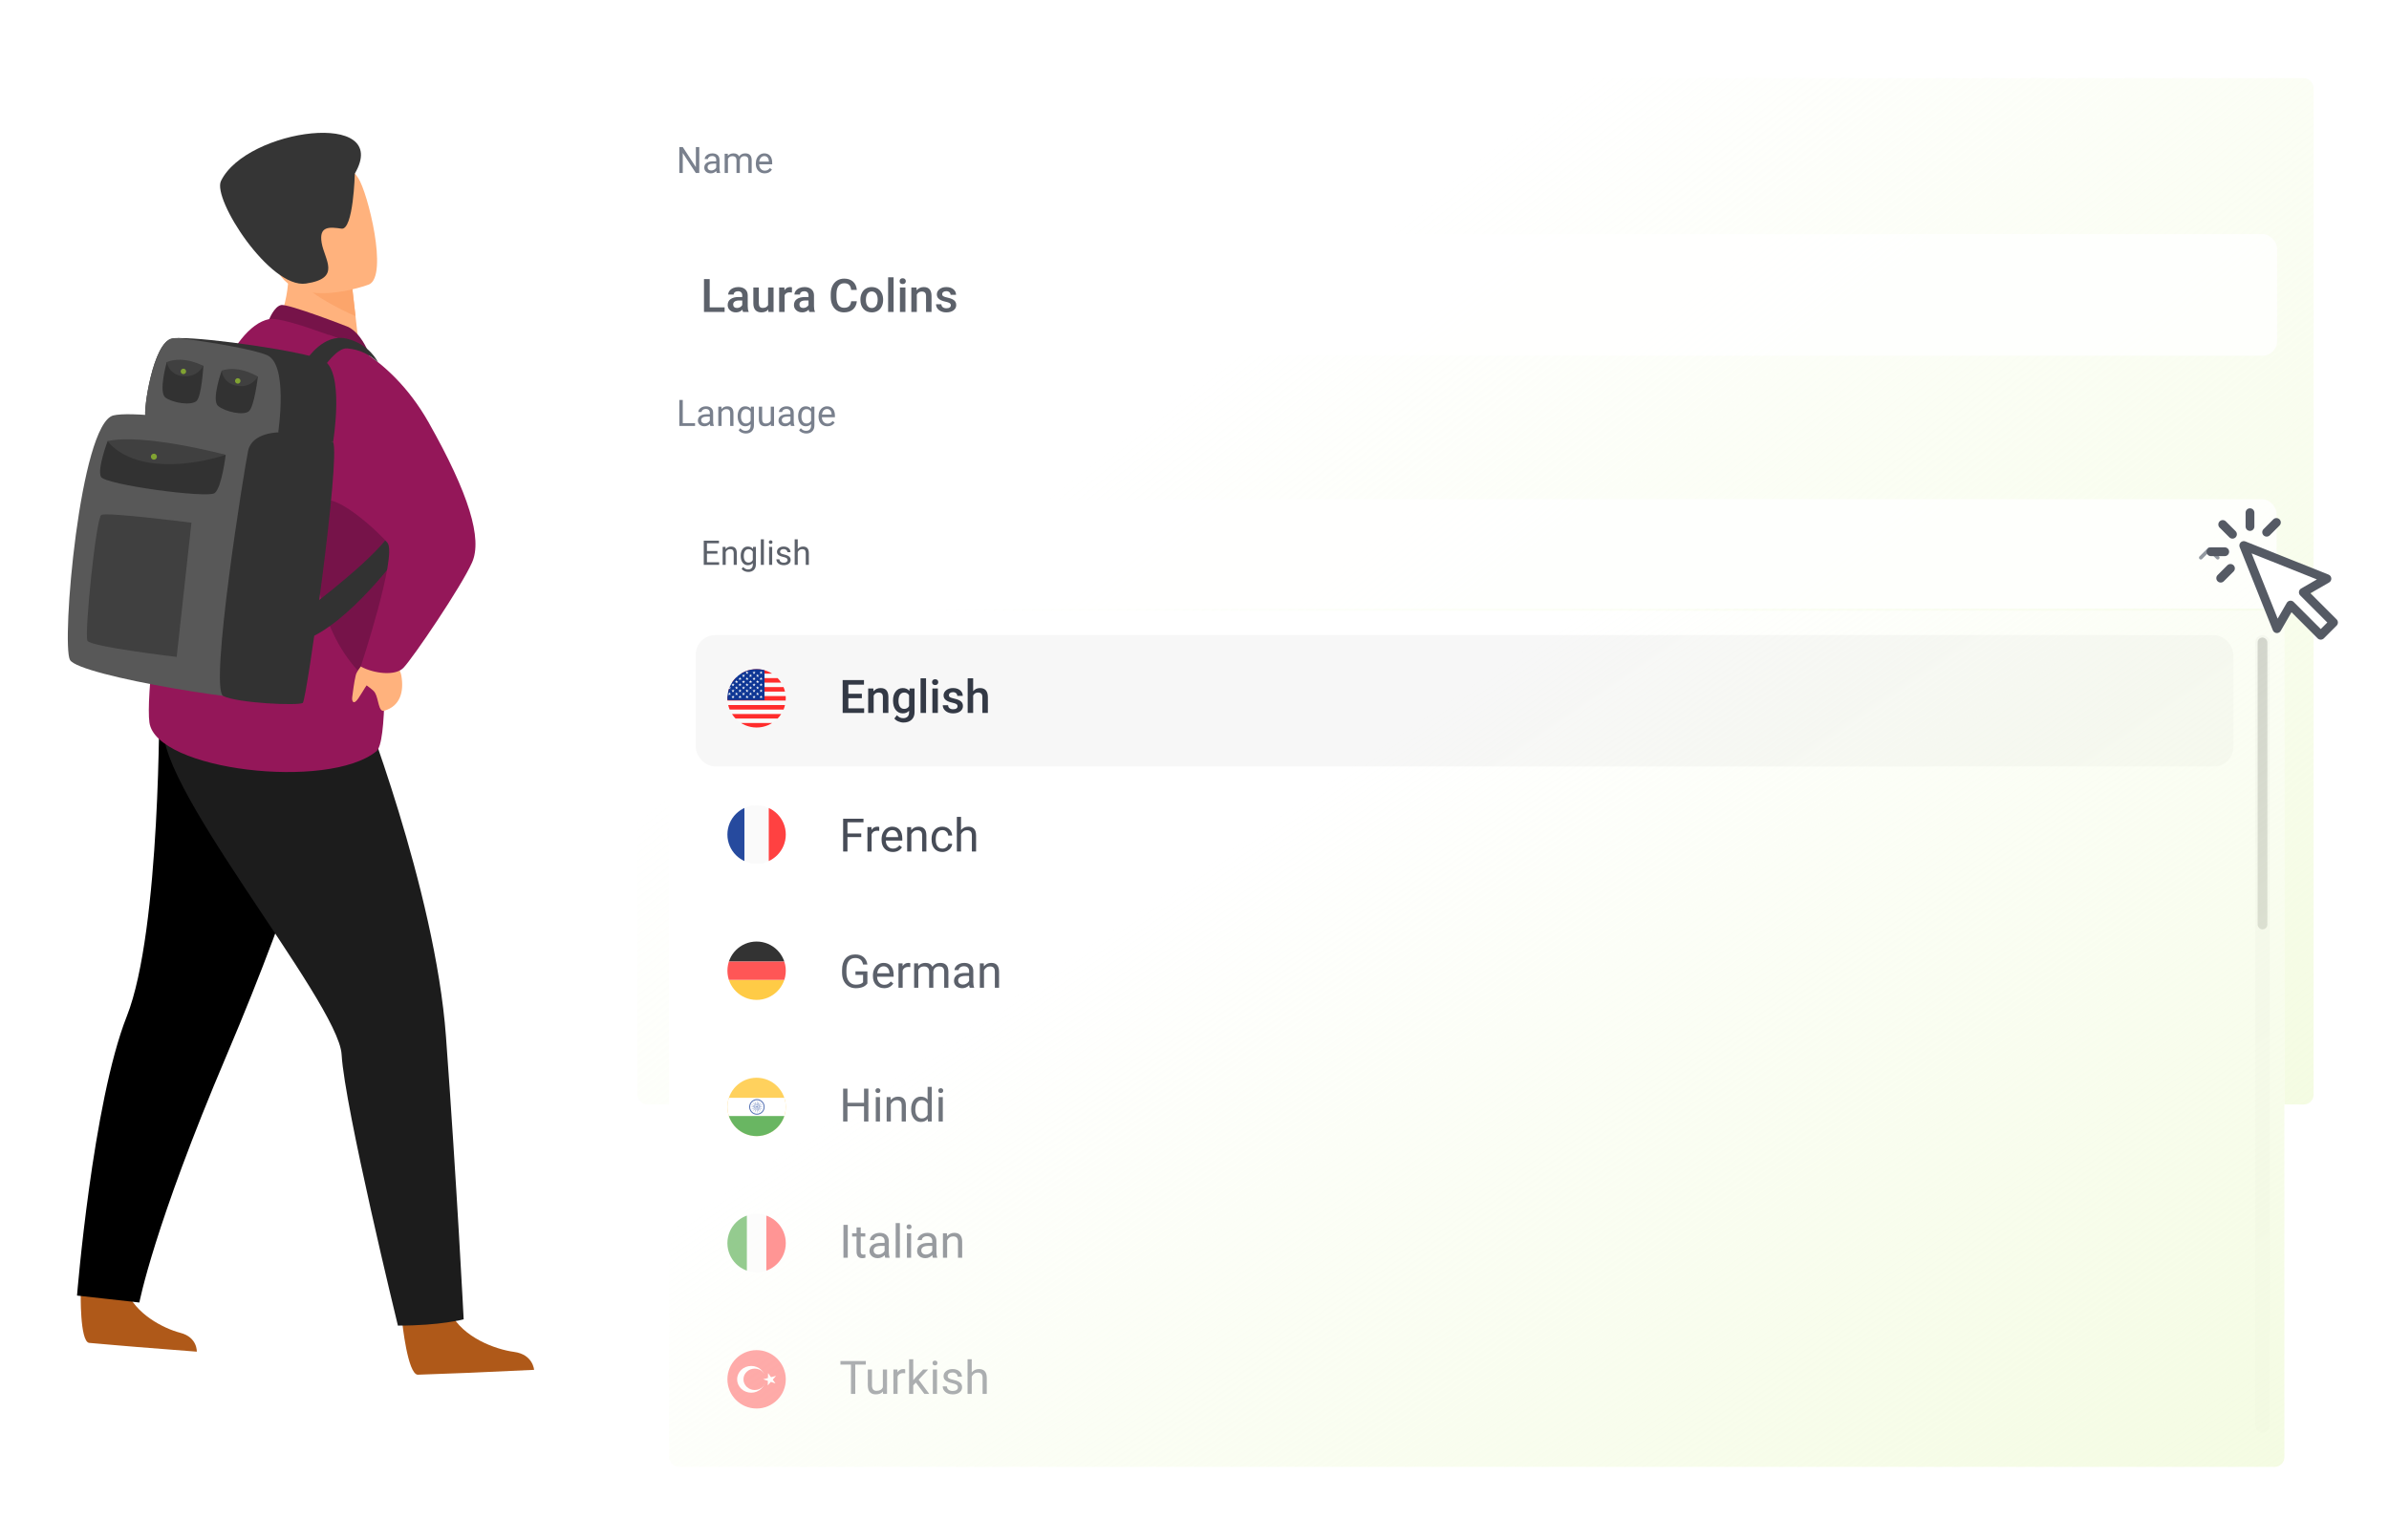 <svg width="982" height="633" viewBox="0 0 982 633" fill="none" xmlns="http://www.w3.org/2000/svg">
<g filter="url(#filter0_dd_5546_42508)">
<g clip-path="url(#clip0_5546_42508)">
<rect x="262" y="22" width="689" height="422" rx="4" fill="white"/>
<rect x="262" y="22" width="689" height="422" fill="url(#paint0_linear_5546_42508)"/>
<path d="M287.434 61H286.02L280.651 52.782V61H279.238V50.336H280.651L286.035 58.59V50.336H287.434V61ZM294.611 61C294.533 60.844 294.47 60.565 294.421 60.165C293.791 60.819 293.039 61.147 292.165 61.147C291.384 61.147 290.742 60.927 290.239 60.487C289.741 60.043 289.492 59.481 289.492 58.803C289.492 57.977 289.804 57.338 290.429 56.884C291.059 56.425 291.943 56.195 293.081 56.195H294.399V55.573C294.399 55.099 294.257 54.723 293.974 54.445C293.691 54.162 293.273 54.02 292.722 54.02C292.238 54.02 291.833 54.142 291.506 54.386C291.179 54.63 291.015 54.926 291.015 55.273H289.653C289.653 54.877 289.792 54.496 290.07 54.13C290.354 53.759 290.734 53.466 291.213 53.251C291.696 53.036 292.226 52.929 292.802 52.929C293.715 52.929 294.431 53.158 294.948 53.617C295.466 54.071 295.734 54.699 295.754 55.499V59.147C295.754 59.874 295.847 60.453 296.032 60.883V61H294.611ZM292.363 59.967C292.788 59.967 293.19 59.857 293.571 59.638C293.952 59.418 294.228 59.132 294.399 58.781V57.155H293.337C291.677 57.155 290.847 57.641 290.847 58.612C290.847 59.037 290.988 59.369 291.271 59.608C291.555 59.848 291.918 59.967 292.363 59.967ZM299.152 53.075L299.189 53.954C299.77 53.27 300.554 52.929 301.54 52.929C302.648 52.929 303.403 53.353 303.803 54.203C304.067 53.822 304.409 53.515 304.829 53.28C305.253 53.046 305.754 52.929 306.33 52.929C308.068 52.929 308.952 53.849 308.981 55.69V61H307.626V55.77C307.626 55.204 307.497 54.782 307.238 54.503C306.979 54.22 306.545 54.079 305.935 54.079C305.432 54.079 305.014 54.23 304.682 54.533C304.35 54.831 304.157 55.233 304.104 55.741V61H302.741V55.807C302.741 54.655 302.177 54.079 301.049 54.079C300.161 54.079 299.553 54.457 299.226 55.214V61H297.871V53.075H299.152ZM314.321 61.147C313.247 61.147 312.373 60.795 311.699 60.092C311.025 59.384 310.688 58.439 310.688 57.257V57.008C310.688 56.222 310.837 55.522 311.135 54.906C311.438 54.286 311.857 53.803 312.395 53.456C312.937 53.105 313.522 52.929 314.152 52.929C315.183 52.929 315.983 53.268 316.555 53.947C317.126 54.626 317.412 55.597 317.412 56.862V57.426H312.043C312.062 58.207 312.29 58.839 312.724 59.323C313.164 59.801 313.72 60.041 314.394 60.041C314.873 60.041 315.278 59.943 315.61 59.748C315.942 59.552 316.232 59.294 316.481 58.971L317.309 59.616C316.645 60.636 315.649 61.147 314.321 61.147ZM314.152 54.042C313.605 54.042 313.146 54.242 312.775 54.643C312.404 55.038 312.175 55.595 312.087 56.312H316.057V56.21C316.018 55.522 315.832 54.989 315.5 54.613C315.168 54.232 314.719 54.042 314.152 54.042Z" fill="#79808D"/>
<path d="M280.651 163.85H285.705V165H279.238V154.336H280.651V163.85ZM291.989 165C291.911 164.844 291.848 164.565 291.799 164.165C291.169 164.819 290.417 165.146 289.543 165.146C288.762 165.146 288.12 164.927 287.617 164.487C287.119 164.043 286.87 163.481 286.87 162.803C286.87 161.978 287.182 161.338 287.807 160.884C288.437 160.425 289.321 160.195 290.458 160.195H291.777V159.573C291.777 159.099 291.635 158.723 291.352 158.445C291.069 158.162 290.651 158.02 290.1 158.02C289.616 158.02 289.211 158.142 288.884 158.386C288.557 158.63 288.393 158.926 288.393 159.272H287.031C287.031 158.877 287.17 158.496 287.448 158.13C287.731 157.759 288.112 157.466 288.591 157.251C289.074 157.036 289.604 156.929 290.18 156.929C291.093 156.929 291.809 157.158 292.326 157.617C292.844 158.071 293.112 158.699 293.132 159.5V163.147C293.132 163.875 293.225 164.453 293.41 164.883V165H291.989ZM289.741 163.967C290.166 163.967 290.568 163.857 290.949 163.638C291.33 163.418 291.606 163.132 291.777 162.781V161.155H290.715C289.055 161.155 288.225 161.641 288.225 162.612C288.225 163.037 288.366 163.369 288.649 163.608C288.933 163.848 289.296 163.967 289.741 163.967ZM296.538 157.075L296.582 158.071C297.187 157.31 297.978 156.929 298.955 156.929C300.629 156.929 301.474 157.874 301.489 159.763V165H300.134V159.756C300.129 159.185 299.997 158.762 299.738 158.489C299.484 158.215 299.086 158.079 298.544 158.079C298.105 158.079 297.719 158.196 297.387 158.43C297.055 158.665 296.796 158.972 296.611 159.353V165H295.256V157.075H296.538ZM303.21 160.972C303.21 159.736 303.496 158.755 304.067 158.027C304.638 157.295 305.395 156.929 306.337 156.929C307.304 156.929 308.059 157.271 308.601 157.954L308.667 157.075H309.904V164.81C309.904 165.835 309.599 166.643 308.989 167.234C308.383 167.825 307.568 168.12 306.542 168.12C305.971 168.12 305.412 167.998 304.865 167.754C304.318 167.51 303.901 167.175 303.613 166.75L304.316 165.938C304.897 166.655 305.607 167.014 306.447 167.014C307.106 167.014 307.619 166.829 307.985 166.458C308.356 166.086 308.542 165.564 308.542 164.89V164.209C308 164.834 307.26 165.146 306.323 165.146C305.395 165.146 304.643 164.773 304.067 164.026C303.496 163.279 303.21 162.261 303.21 160.972ZM304.572 161.125C304.572 162.019 304.755 162.722 305.122 163.235C305.488 163.743 306 163.997 306.66 163.997C307.514 163.997 308.142 163.608 308.542 162.832V159.214C308.127 158.457 307.504 158.079 306.674 158.079C306.015 158.079 305.5 158.335 305.129 158.848C304.758 159.36 304.572 160.12 304.572 161.125ZM316.848 164.216C316.32 164.836 315.546 165.146 314.526 165.146C313.681 165.146 313.037 164.902 312.592 164.414C312.153 163.921 311.931 163.193 311.926 162.231V157.075H313.281V162.195C313.281 163.396 313.769 163.997 314.746 163.997C315.781 163.997 316.469 163.611 316.811 162.839V157.075H318.166V165H316.877L316.848 164.216ZM325.124 165C325.046 164.844 324.982 164.565 324.934 164.165C324.304 164.819 323.552 165.146 322.678 165.146C321.896 165.146 321.254 164.927 320.751 164.487C320.253 164.043 320.004 163.481 320.004 162.803C320.004 161.978 320.317 161.338 320.942 160.884C321.572 160.425 322.456 160.195 323.593 160.195H324.912V159.573C324.912 159.099 324.77 158.723 324.487 158.445C324.204 158.162 323.786 158.02 323.234 158.02C322.751 158.02 322.346 158.142 322.019 158.386C321.691 158.63 321.528 158.926 321.528 159.272H320.166C320.166 158.877 320.305 158.496 320.583 158.13C320.866 157.759 321.247 157.466 321.726 157.251C322.209 157.036 322.739 156.929 323.315 156.929C324.228 156.929 324.943 157.158 325.461 157.617C325.979 158.071 326.247 158.699 326.267 159.5V163.147C326.267 163.875 326.359 164.453 326.545 164.883V165H325.124ZM322.875 163.967C323.3 163.967 323.703 163.857 324.084 163.638C324.465 163.418 324.741 163.132 324.912 162.781V161.155H323.85C322.189 161.155 321.359 161.641 321.359 162.612C321.359 163.037 321.501 163.369 321.784 163.608C322.067 163.848 322.431 163.967 322.875 163.967ZM328.068 160.972C328.068 159.736 328.354 158.755 328.925 158.027C329.497 157.295 330.253 156.929 331.196 156.929C332.163 156.929 332.917 157.271 333.459 157.954L333.525 157.075H334.763V164.81C334.763 165.835 334.458 166.643 333.847 167.234C333.242 167.825 332.426 168.12 331.401 168.12C330.83 168.12 330.271 167.998 329.724 167.754C329.177 167.51 328.759 167.175 328.471 166.75L329.174 165.938C329.755 166.655 330.466 167.014 331.306 167.014C331.965 167.014 332.478 166.829 332.844 166.458C333.215 166.086 333.4 165.564 333.4 164.89V164.209C332.858 164.834 332.119 165.146 331.181 165.146C330.253 165.146 329.501 164.773 328.925 164.026C328.354 163.279 328.068 162.261 328.068 160.972ZM329.431 161.125C329.431 162.019 329.614 162.722 329.98 163.235C330.346 163.743 330.859 163.997 331.518 163.997C332.373 163.997 333 163.608 333.4 162.832V159.214C332.985 158.457 332.363 158.079 331.533 158.079C330.874 158.079 330.358 158.335 329.987 158.848C329.616 159.36 329.431 160.12 329.431 161.125ZM340.102 165.146C339.028 165.146 338.154 164.795 337.48 164.092C336.806 163.384 336.469 162.439 336.469 161.257V161.008C336.469 160.222 336.618 159.521 336.916 158.906C337.219 158.286 337.639 157.803 338.176 157.456C338.718 157.104 339.304 156.929 339.934 156.929C340.964 156.929 341.765 157.268 342.336 157.947C342.907 158.625 343.193 159.597 343.193 160.862V161.426H337.824C337.844 162.207 338.071 162.839 338.505 163.323C338.945 163.801 339.501 164.041 340.175 164.041C340.654 164.041 341.059 163.943 341.391 163.748C341.723 163.552 342.014 163.293 342.263 162.971L343.09 163.616C342.426 164.636 341.43 165.146 340.102 165.146ZM339.934 158.042C339.387 158.042 338.928 158.242 338.557 158.643C338.186 159.038 337.956 159.595 337.868 160.312H341.838V160.21C341.799 159.521 341.613 158.989 341.281 158.613C340.949 158.232 340.5 158.042 339.934 158.042Z" fill="#79808D"/>
<g opacity="0.8" filter="url(#filter1_dd_5546_42508)">
<rect x="272" y="76" width="664" height="50" rx="6" fill="white"/>
<path d="M291.72 106.126H297.853V108H289.373V94.492H291.72V106.126ZM305.432 108C305.333 107.808 305.247 107.496 305.172 107.063C304.455 107.811 303.577 108.186 302.538 108.186C301.529 108.186 300.707 107.898 300.07 107.323C299.433 106.748 299.114 106.036 299.114 105.189C299.114 104.119 299.51 103.299 300.302 102.73C301.1 102.155 302.238 101.868 303.716 101.868H305.098V101.209C305.098 100.689 304.953 100.275 304.662 99.966C304.371 99.65 303.929 99.493 303.335 99.493C302.822 99.493 302.402 99.623 302.074 99.882C301.746 100.136 301.582 100.461 301.582 100.856H299.328C299.328 100.306 299.51 99.793 299.875 99.316C300.24 98.834 300.735 98.457 301.359 98.185C301.99 97.912 302.692 97.776 303.465 97.776C304.64 97.776 305.577 98.073 306.276 98.667C306.975 99.255 307.334 100.083 307.353 101.153V105.681C307.353 106.584 307.479 107.304 307.733 107.842V108H305.432ZM302.955 106.376C303.4 106.376 303.818 106.268 304.208 106.052C304.603 105.835 304.9 105.545 305.098 105.18V103.287H303.883C303.048 103.287 302.42 103.432 302 103.723C301.579 104.014 301.369 104.425 301.369 104.957C301.369 105.39 301.511 105.736 301.795 105.996C302.086 106.25 302.473 106.376 302.955 106.376ZM315.795 107.017C315.133 107.796 314.193 108.186 312.975 108.186C311.886 108.186 311.06 107.867 310.498 107.23C309.941 106.593 309.663 105.671 309.663 104.465V97.962H311.917V104.438C311.917 105.712 312.446 106.349 313.503 106.349C314.598 106.349 315.337 105.956 315.721 105.17V97.962H317.975V108H315.851L315.795 107.017ZM325.527 100.021C325.23 99.972 324.924 99.947 324.608 99.947C323.576 99.947 322.88 100.343 322.521 101.135V108H320.267V97.962H322.419L322.475 99.085C323.019 98.212 323.773 97.776 324.738 97.776C325.06 97.776 325.326 97.82 325.536 97.906L325.527 100.021ZM332.67 108C332.571 107.808 332.485 107.496 332.411 107.063C331.693 107.811 330.815 108.186 329.776 108.186C328.768 108.186 327.945 107.898 327.308 107.323C326.671 106.748 326.353 106.036 326.353 105.189C326.353 104.119 326.748 103.299 327.54 102.73C328.338 102.155 329.476 101.868 330.954 101.868H332.336V101.209C332.336 100.689 332.191 100.275 331.9 99.966C331.61 99.65 331.167 99.493 330.574 99.493C330.06 99.493 329.64 99.623 329.312 99.882C328.984 100.136 328.82 100.461 328.82 100.856H326.566C326.566 100.306 326.748 99.793 327.113 99.316C327.478 98.834 327.973 98.457 328.598 98.185C329.229 97.912 329.931 97.776 330.704 97.776C331.879 97.776 332.816 98.073 333.515 98.667C334.214 99.255 334.572 100.083 334.591 101.153V105.681C334.591 106.584 334.718 107.304 334.971 107.842V108H332.67ZM330.193 106.376C330.639 106.376 331.056 106.268 331.446 106.052C331.842 105.835 332.139 105.545 332.336 105.18V103.287H331.121C330.286 103.287 329.658 103.432 329.238 103.723C328.817 104.014 328.607 104.425 328.607 104.957C328.607 105.39 328.749 105.736 329.034 105.996C329.324 106.25 329.711 106.376 330.193 106.376ZM352.208 103.603C352.072 105.044 351.541 106.169 350.613 106.979C349.685 107.784 348.451 108.186 346.911 108.186C345.835 108.186 344.886 107.932 344.063 107.425C343.247 106.911 342.616 106.185 342.17 105.245C341.725 104.305 341.493 103.213 341.475 101.97V100.708C341.475 99.434 341.7 98.311 342.152 97.34C342.603 96.369 343.25 95.621 344.091 95.095C344.938 94.57 345.915 94.307 347.022 94.307C348.513 94.307 349.713 94.712 350.622 95.522C351.531 96.332 352.06 97.476 352.208 98.955H349.871C349.759 97.984 349.475 97.285 349.017 96.858C348.566 96.425 347.901 96.209 347.022 96.209C346.002 96.209 345.216 96.583 344.666 97.331C344.122 98.073 343.843 99.165 343.831 100.606V101.803C343.831 103.262 344.091 104.376 344.61 105.143C345.136 105.91 345.903 106.293 346.911 106.293C347.833 106.293 348.525 106.086 348.989 105.671C349.453 105.257 349.747 104.567 349.871 103.603H352.208ZM353.674 102.888C353.674 101.905 353.869 101.02 354.259 100.235C354.648 99.443 355.196 98.837 355.901 98.416C356.606 97.99 357.416 97.776 358.332 97.776C359.686 97.776 360.784 98.212 361.625 99.085C362.472 99.957 362.93 101.113 362.998 102.554L363.007 103.083C363.007 104.073 362.816 104.957 362.432 105.736C362.055 106.516 361.511 107.119 360.799 107.545C360.094 107.972 359.278 108.186 358.35 108.186C356.934 108.186 355.799 107.715 354.945 106.775C354.098 105.829 353.674 104.57 353.674 103V102.888ZM355.929 103.083C355.929 104.116 356.142 104.926 356.569 105.514C356.996 106.095 357.589 106.386 358.35 106.386C359.111 106.386 359.701 106.089 360.122 105.495C360.549 104.901 360.762 104.032 360.762 102.888C360.762 101.874 360.543 101.07 360.104 100.476C359.671 99.882 359.08 99.585 358.332 99.585C357.596 99.585 357.011 99.879 356.578 100.467C356.145 101.048 355.929 101.92 355.929 103.083ZM367.312 108H365.058V93.75H367.312V108ZM372.173 108H369.919V97.962H372.173V108ZM369.78 95.355C369.78 95.009 369.888 94.721 370.104 94.492C370.327 94.263 370.643 94.149 371.051 94.149C371.459 94.149 371.774 94.263 371.997 94.492C372.22 94.721 372.331 95.009 372.331 95.355C372.331 95.695 372.22 95.98 371.997 96.209C371.774 96.431 371.459 96.543 371.051 96.543C370.643 96.543 370.327 96.431 370.104 96.209C369.888 95.98 369.78 95.695 369.78 95.355ZM376.729 97.962L376.793 99.122C377.536 98.225 378.51 97.776 379.716 97.776C381.806 97.776 382.87 98.973 382.907 101.367V108H380.653V101.497C380.653 100.86 380.514 100.389 380.235 100.086C379.963 99.777 379.515 99.623 378.89 99.623C377.981 99.623 377.304 100.034 376.858 100.856V108H374.604V97.962H376.729ZM390.839 105.272C390.839 104.87 390.672 104.564 390.338 104.354C390.011 104.144 389.463 103.958 388.696 103.797C387.929 103.637 387.289 103.432 386.776 103.185C385.65 102.641 385.087 101.852 385.087 100.819C385.087 99.954 385.452 99.23 386.182 98.648C386.912 98.067 387.84 97.776 388.965 97.776C390.165 97.776 391.133 98.073 391.869 98.667C392.611 99.261 392.982 100.031 392.982 100.977H390.728C390.728 100.544 390.567 100.185 390.246 99.901C389.924 99.61 389.497 99.465 388.965 99.465C388.471 99.465 388.065 99.579 387.75 99.808C387.441 100.037 387.286 100.343 387.286 100.727C387.286 101.073 387.431 101.342 387.722 101.534C388.013 101.725 388.6 101.92 389.485 102.118C390.369 102.31 391.062 102.542 391.563 102.814C392.07 103.08 392.444 103.402 392.686 103.779C392.933 104.156 393.057 104.614 393.057 105.152C393.057 106.055 392.682 106.788 391.934 107.351C391.186 107.907 390.205 108.186 388.993 108.186C388.171 108.186 387.438 108.037 386.794 107.74C386.151 107.443 385.65 107.035 385.292 106.516C384.933 105.996 384.753 105.436 384.753 104.836H386.943C386.974 105.368 387.175 105.78 387.546 106.07C387.917 106.355 388.409 106.497 389.021 106.497C389.615 106.497 390.066 106.386 390.375 106.163C390.685 105.934 390.839 105.637 390.839 105.272Z" fill="#333945"/>
</g>
<g opacity="0.8" filter="url(#filter2_dd_5546_42508)">
<rect x="272.123" y="185" width="663.692" height="45" rx="6" fill="white"/>
<path d="M294.904 207.399H290.591V210.927H295.602V212H289.278V202.047H295.533V203.127H290.591V206.326H294.904V207.399ZM298.233 204.604L298.274 205.533C298.84 204.822 299.578 204.467 300.489 204.467C302.052 204.467 302.841 205.349 302.854 207.112V212H301.59V207.105C301.585 206.572 301.462 206.178 301.221 205.923C300.984 205.668 300.612 205.54 300.106 205.54C299.696 205.54 299.336 205.649 299.026 205.868C298.716 206.087 298.475 206.374 298.302 206.729V212H297.037V204.604H298.233ZM304.461 208.24C304.461 207.087 304.728 206.171 305.261 205.492C305.794 204.809 306.5 204.467 307.38 204.467C308.282 204.467 308.986 204.786 309.492 205.424L309.554 204.604H310.709V211.822C310.709 212.779 310.424 213.534 309.854 214.085C309.289 214.636 308.528 214.912 307.571 214.912C307.038 214.912 306.516 214.798 306.006 214.57C305.495 214.342 305.106 214.03 304.837 213.634L305.493 212.875C306.035 213.545 306.699 213.88 307.482 213.88C308.098 213.88 308.576 213.707 308.918 213.36C309.264 213.014 309.438 212.526 309.438 211.897V211.262C308.932 211.845 308.241 212.137 307.366 212.137C306.5 212.137 305.799 211.788 305.261 211.091C304.728 210.394 304.461 209.443 304.461 208.24ZM305.732 208.384C305.732 209.218 305.903 209.874 306.245 210.353C306.587 210.826 307.065 211.063 307.681 211.063C308.478 211.063 309.064 210.701 309.438 209.977V206.6C309.05 205.893 308.469 205.54 307.694 205.54C307.079 205.54 306.598 205.779 306.252 206.258C305.906 206.736 305.732 207.445 305.732 208.384ZM313.997 212H312.732V201.5H313.997V212ZM317.401 212H316.137V204.604H317.401V212ZM316.034 202.642C316.034 202.437 316.096 202.263 316.219 202.122C316.346 201.981 316.533 201.91 316.779 201.91C317.025 201.91 317.212 201.981 317.34 202.122C317.467 202.263 317.531 202.437 317.531 202.642C317.531 202.847 317.467 203.018 317.34 203.154C317.212 203.291 317.025 203.359 316.779 203.359C316.533 203.359 316.346 203.291 316.219 203.154C316.096 203.018 316.034 202.847 316.034 202.642ZM323.738 210.038C323.738 209.696 323.608 209.432 323.349 209.245C323.093 209.054 322.645 208.89 322.002 208.753C321.364 208.616 320.856 208.452 320.478 208.261C320.104 208.069 319.826 207.841 319.644 207.577C319.466 207.313 319.377 206.998 319.377 206.634C319.377 206.028 319.632 205.515 320.143 205.096C320.658 204.676 321.314 204.467 322.111 204.467C322.95 204.467 323.629 204.683 324.148 205.116C324.673 205.549 324.935 206.103 324.935 206.777H323.663C323.663 206.431 323.515 206.132 323.219 205.882C322.927 205.631 322.558 205.506 322.111 205.506C321.651 205.506 321.291 205.606 321.031 205.807C320.771 206.007 320.642 206.269 320.642 206.593C320.642 206.898 320.762 207.128 321.004 207.283C321.245 207.438 321.681 207.586 322.31 207.728C322.943 207.869 323.456 208.037 323.848 208.233C324.24 208.429 324.529 208.666 324.716 208.944C324.907 209.218 325.003 209.553 325.003 209.949C325.003 210.61 324.739 211.141 324.21 211.542C323.681 211.938 322.995 212.137 322.152 212.137C321.56 212.137 321.036 212.032 320.58 211.822C320.124 211.613 319.767 211.321 319.507 210.947C319.252 210.569 319.124 210.161 319.124 209.724H320.389C320.411 210.147 320.58 210.485 320.895 210.735C321.214 210.981 321.633 211.104 322.152 211.104C322.631 211.104 323.014 211.009 323.301 210.817C323.592 210.621 323.738 210.362 323.738 210.038ZM327.915 205.499C328.476 204.811 329.205 204.467 330.103 204.467C331.666 204.467 332.454 205.349 332.468 207.112V212H331.203V207.105C331.199 206.572 331.076 206.178 330.834 205.923C330.597 205.668 330.226 205.54 329.72 205.54C329.31 205.54 328.95 205.649 328.64 205.868C328.33 206.087 328.088 206.374 327.915 206.729V212H326.65V201.5H327.915V205.499Z" fill="#333945"/>
<path d="M911.594 209.044L908.123 205.558L904.652 209.044" stroke="#79808D" stroke-width="1.5" stroke-linecap="round" stroke-linejoin="round"/>
</g>
</g>
</g>
<g filter="url(#filter3_dd_5546_42508)">
<g clip-path="url(#clip1_5546_42508)">
<rect x="275" y="241" width="664" height="352" rx="4" fill="white"/>
<rect x="927" y="251" width="6" height="328" rx="3" fill="#F7F7F7"/>
<rect x="928" y="252" width="4" height="120" rx="2" fill="#C4C4C4"/>
<rect x="286" y="251" width="632" height="54" rx="8" fill="#F7F7F7"/>
<rect x="275" y="241" width="665" height="352" fill="url(#paint1_linear_5546_42508)"/>
<g clip-path="url(#clip2_5546_42508)">
<g clip-path="url(#clip3_5546_42508)">
<rect width="41.25" height="24" transform="translate(297 265)" fill="#FAFAFA"/>
<path fill-rule="evenodd" clip-rule="evenodd" d="M292.5 265H338.25V266.847H292.5V265ZM292.5 268.694H338.25V270.541H292.5V268.694ZM292.5 272.383H338.25V274.234H292.5V272.383ZM292.5 276.077H338.25V277.923H292.5V276.077ZM292.5 279.77H338.25V281.617H292.5V279.77ZM292.5 283.459H338.25V285.306H292.5V283.459ZM292.5 287.153H338.25V289H292.5V287.153Z" fill="#FF2C2C"/>
<path fill-rule="evenodd" clip-rule="evenodd" d="M297 265H314.25V277.75H297V265Z" fill="#0E3694"/>
<path fill-rule="evenodd" clip-rule="evenodd" d="M298.417 265.75L298.577 266.242H299.084L298.675 266.545L298.83 267.042L298.417 266.735L298.008 267.037L298.163 266.545L297.75 266.242H298.266L298.417 265.75ZM301.302 265.75L301.457 266.242H301.969L301.555 266.545L301.711 267.042L301.302 266.735L300.888 267.037L301.044 266.545L300.635 266.242H301.142L301.302 265.75ZM304.182 265.75L304.343 266.242H304.845L304.436 266.545L304.591 267.042L304.178 266.735L303.769 267.037L303.925 266.545L303.511 266.242H304.022L304.182 265.75ZM307.068 265.75L307.223 266.242H307.734L307.321 266.545L307.481 267.042L307.068 266.735L306.654 267.037L306.814 266.545L306.401 266.242H306.907L307.068 265.75ZM309.948 265.75L310.108 266.242H310.615L310.206 266.545L310.362 267.042L309.948 266.735L309.539 267.037L309.695 266.545L309.286 266.242H309.793L309.948 265.75ZM312.833 265.75L312.989 266.242H313.5L313.087 266.545L313.247 267.042L312.833 266.735L312.42 267.037L312.58 266.545L312.166 266.242H312.678L312.833 265.75ZM299.862 266.996L300.017 267.489H300.528L300.115 267.791L300.266 268.284L299.866 267.981L299.453 268.284L299.599 267.791L299.199 267.489H299.706L299.862 266.996ZM302.742 266.996L302.902 267.489H303.409L302.996 267.791L303.156 268.284L302.742 267.981L302.329 268.284L302.489 267.791L302.075 267.489H302.587L302.742 266.996ZM305.627 266.996L305.783 267.489H306.294L305.881 267.791L306.036 268.284L305.627 267.981L305.214 268.284L305.369 267.791L304.96 267.489H305.467L305.627 266.996ZM308.508 266.996L308.668 267.489H309.175L308.761 267.791L308.921 268.284L308.508 267.981L308.099 268.284L308.254 267.791L307.841 267.489H308.357L308.508 266.996ZM311.393 266.996L311.548 267.489H312.06L311.646 267.791L311.802 268.284L311.393 267.981L310.979 268.284L311.135 267.791L310.726 267.489H311.233L311.393 266.996ZM298.417 268.238L298.577 268.74H299.084L298.675 269.042L298.83 269.535L298.417 269.228L298.008 269.535L298.163 269.038L297.75 268.735H298.266L298.417 268.238ZM301.302 268.238L301.457 268.735H301.969L301.555 269.038L301.711 269.53L301.302 269.223L300.888 269.53L301.044 269.033L300.635 268.731H301.142L301.302 268.238ZM304.182 268.238L304.343 268.735H304.845L304.436 269.038L304.591 269.53L304.178 269.223L303.769 269.53L303.925 269.033L303.511 268.731H304.022L304.182 268.238ZM307.068 268.238L307.223 268.735H307.734L307.321 269.038L307.481 269.53L307.068 269.223L306.654 269.53L306.814 269.033L306.401 268.731H306.907L307.068 268.238ZM309.948 268.238L310.108 268.735H310.615L310.206 269.038L310.362 269.53L309.948 269.223L309.539 269.53L309.695 269.033L309.286 268.731H309.793L309.948 268.238ZM312.833 268.238L312.989 268.735H313.5L313.087 269.038L313.247 269.53L312.833 269.223L312.42 269.53L312.58 269.033L312.166 268.731H312.678L312.833 268.238ZM299.862 269.485L300.017 269.977H300.528L300.115 270.28L300.271 270.777L299.862 270.469L299.448 270.772L299.604 270.28L299.195 269.977H299.702L299.862 269.485ZM302.742 269.485L302.902 269.977H303.409L302.996 270.28L303.156 270.777L302.742 270.469L302.329 270.772L302.489 270.28L302.075 269.977H302.587L302.742 269.485ZM305.627 269.485L305.783 269.977H306.294L305.881 270.28L306.036 270.777L305.627 270.469L305.214 270.772L305.369 270.28L304.96 269.977H305.467L305.627 269.485ZM308.508 269.485L308.668 269.977H309.175L308.766 270.28L308.921 270.777L308.508 270.469L308.099 270.772L308.254 270.28L307.841 269.977H308.357L308.508 269.485ZM311.393 269.485L311.548 269.977H312.06L311.646 270.28L311.802 270.777L311.393 270.469L310.979 270.772L311.135 270.28L310.726 269.977H311.233L311.393 269.485ZM298.417 270.731L298.577 271.224H299.084L298.675 271.526L298.83 272.023L298.417 271.716L298.008 272.019L298.163 271.526L297.75 271.224H298.266L298.417 270.731ZM301.302 270.731L301.457 271.224H301.969L301.555 271.526L301.711 272.019L301.302 271.716L300.888 272.019L301.044 271.526L300.635 271.224H301.142L301.302 270.731ZM304.182 270.731L304.343 271.224H304.845L304.436 271.526L304.591 272.023L304.178 271.716L303.769 272.019L303.925 271.526L303.511 271.224H304.022L304.182 270.731ZM307.068 270.731L307.223 271.224H307.734L307.321 271.526L307.481 272.023L307.068 271.716L306.654 272.019L306.814 271.526L306.401 271.224H306.907L307.068 270.731ZM309.948 270.731L310.108 271.224H310.615L310.206 271.526L310.362 272.023L309.948 271.716L309.539 272.019L309.695 271.526L309.286 271.224H309.793L309.948 270.731ZM312.833 270.731L312.989 271.224H313.5L313.087 271.526L313.247 272.023L312.833 271.716L312.42 272.019L312.58 271.526L312.166 271.224H312.678L312.833 270.731ZM299.862 271.978L300.017 272.47H300.528L300.115 272.773L300.271 273.265L299.862 272.958L299.448 273.265L299.604 272.768L299.195 272.466H299.702L299.862 271.978ZM302.742 271.978L302.902 272.47H303.409L302.996 272.773L303.156 273.265L302.742 272.958L302.329 273.265L302.489 272.768L302.075 272.466H302.587L302.742 271.978ZM305.627 271.978L305.783 272.47H306.294L305.881 272.773L306.036 273.265L305.627 272.958L305.214 273.265L305.369 272.768L304.96 272.466H305.467L305.627 271.978ZM308.508 271.978L308.668 272.47H309.175L308.766 272.773L308.921 273.265L308.508 272.958L308.099 273.265L308.254 272.768L307.841 272.466H308.357L308.508 271.978ZM311.393 271.978L311.548 272.47H312.06L311.646 272.773L311.802 273.265L311.393 272.958L310.979 273.265L311.135 272.768L310.726 272.466H311.233L311.393 271.978ZM298.417 273.22L298.577 273.717H299.084L298.675 274.019L298.83 274.507L298.417 274.204L298.008 274.507L298.163 274.015L297.75 273.712H298.266L298.417 273.22ZM301.302 273.22L301.457 273.717H301.969L301.555 274.019L301.715 274.507L301.302 274.204L300.888 274.507L301.048 274.015L300.635 273.712H301.142L301.302 273.22ZM304.182 273.22L304.343 273.717H304.845L304.436 274.019L304.591 274.507L304.178 274.204L303.769 274.507L303.925 274.015L303.511 273.712H304.022L304.182 273.22ZM307.068 273.22L307.223 273.717H307.734L307.321 274.019L307.481 274.507L307.068 274.204L306.654 274.507L306.814 274.015L306.401 273.712H306.907L307.068 273.22ZM309.948 273.22L310.108 273.717H310.615L310.206 274.019L310.362 274.507L309.948 274.204L309.539 274.507L309.695 274.015L309.286 273.712H309.793L309.948 273.22ZM312.833 273.22L312.989 273.717H313.5L313.087 274.019L313.247 274.507L312.833 274.204L312.42 274.507L312.58 274.015L312.166 273.712H312.678L312.833 273.22ZM299.862 274.466L300.017 274.959H300.528L300.115 275.261L300.271 275.758L299.862 275.451L299.448 275.754L299.604 275.261L299.195 274.959H299.702L299.862 274.466ZM302.742 274.466L302.902 274.959H303.409L302.996 275.261L303.156 275.758L302.742 275.451L302.329 275.754L302.489 275.261L302.075 274.959H302.587L302.742 274.466ZM305.627 274.466L305.783 274.959H306.294L305.881 275.261L306.036 275.758L305.627 275.451L305.214 275.754L305.369 275.261L304.96 274.959H305.467L305.627 274.466ZM308.508 274.466L308.668 274.959H309.175L308.766 275.261L308.921 275.758L308.508 275.451L308.099 275.754L308.254 275.261L307.841 274.959H308.357L308.508 274.466ZM311.393 274.466L311.548 274.959H312.06L311.646 275.261L311.802 275.758L311.393 275.451L310.979 275.754L311.135 275.261L310.726 274.959H311.233L311.393 274.466ZM298.417 275.713L298.577 276.205H299.084L298.675 276.508L298.83 277L298.417 276.697L298.008 277L298.163 276.503L297.75 276.201H298.266L298.417 275.713ZM301.302 275.713L301.457 276.205H301.969L301.555 276.508L301.715 277L301.302 276.697L300.888 277L301.048 276.503L300.635 276.201H301.142L301.302 275.713ZM304.182 275.713L304.343 276.205H304.845L304.445 276.508L304.6 277L304.187 276.697L303.778 277L303.934 276.503L303.52 276.201H304.031L304.182 275.713ZM307.068 275.713L307.223 276.205H307.734L307.321 276.508L307.481 277L307.068 276.697L306.654 277L306.814 276.503L306.401 276.201H306.907L307.068 275.713ZM309.948 275.713L310.108 276.205H310.615L310.206 276.508L310.362 277L309.948 276.697L309.539 277L309.695 276.503L309.286 276.201H309.793L309.948 275.713ZM312.833 275.713L312.989 276.205H313.5L313.087 276.508L313.247 277L312.833 276.697L312.42 277L312.58 276.503L312.166 276.201H312.678L312.833 275.713Z" fill="#FAFAFA"/>
</g>
</g>
<g opacity="0.9">
<g clip-path="url(#clip4_5546_42508)">
<g clip-path="url(#clip5_5546_42508)">
<rect width="41.25" height="24" transform="translate(290 321)" fill="#FAFAFA"/>
<path fill-rule="evenodd" clip-rule="evenodd" d="M290 321H331.25V345H290V321Z" fill="#FAFAFA"/>
<path fill-rule="evenodd" clip-rule="evenodd" d="M292 321H306V345H292V321Z" fill="#0E3694"/>
<path fill-rule="evenodd" clip-rule="evenodd" d="M316 321H329.748V345H316V321Z" fill="#FF2C2C"/>
</g>
</g>
</g>
<g opacity="0.8">
<g clip-path="url(#clip6_5546_42508)">
<g clip-path="url(#clip7_5546_42508)">
<rect width="41.25" height="24" transform="translate(299 377)" fill="white"/>
<path d="M299 392.75H340.25V401H299V392.75Z" fill="#FFBE18"/>
<path d="M299 377H340.25V385.25H299V377Z" fill="black"/>
<path d="M299 385.25H340.25V392.75H299V385.25Z" fill="#FF2C2C"/>
</g>
</g>
</g>
<g opacity="0.7">
<g clip-path="url(#clip8_5546_42508)">
<path d="M299 445C299 438.373 304.373 433 311 433C317.627 433 323 438.373 323 445C323 451.627 317.627 457 311 457C304.373 457 299 451.627 299 445Z" fill="white"/>
<rect width="41" height="24" transform="translate(291 433)" fill="white"/>
<path d="M291 433H332V457H291V433Z" fill="#FFBE18"/>
<path d="M291 441.25H332V457H291V441.25Z" fill="white"/>
<path d="M291 448.75H332V457H291V448.75Z" fill="#29971F"/>
<path d="M311.128 448.2C312.884 448.2 314.308 446.767 314.308 445C314.308 443.232 312.884 441.8 311.128 441.8C309.371 441.8 307.947 443.232 307.947 445C307.947 446.767 309.371 448.2 311.128 448.2Z" fill="#0E3694"/>
<path d="M311.128 447.8C312.665 447.8 313.911 446.546 313.911 445C313.911 443.453 312.665 442.2 311.128 442.2C309.591 442.2 308.345 443.453 308.345 445C308.345 446.546 309.591 447.8 311.128 447.8Z" fill="white"/>
<path d="M311.128 445.32C311.303 445.32 311.446 445.176 311.446 445C311.446 444.823 311.303 444.68 311.128 444.68C310.952 444.68 310.81 444.823 310.81 445C310.81 445.176 310.952 445.32 311.128 445.32Z" fill="#0E3694"/>
<path d="M311.144 447.8L311.24 446.12L311.144 445.32L311.049 446.12L311.144 447.8Z" fill="#0E3694"/>
<path d="M310.106 447.601L310.809 446.074L311.013 445.295L310.631 446.003L310.106 447.601Z" fill="#0E3694"/>
<path d="M313.103 446.907L311.99 445.652L311.36 445.154L311.855 445.787L313.103 446.907Z" fill="#0E3694"/>
<path d="M312.253 447.496L311.678 445.917L311.274 445.221L311.502 445.993L312.253 447.496Z" fill="#0E3694"/>
<path d="M308.345 445.016L310.014 445.112L310.81 445.016L310.014 444.92L308.345 445.016Z" fill="#0E3694"/>
<path d="M308.521 443.977L310.039 444.684L310.814 444.889L310.109 444.506L308.521 443.977Z" fill="#0E3694"/>
<path d="M309.167 446.93L310.415 445.81L310.91 445.176L310.281 445.674L309.167 446.93Z" fill="#0E3694"/>
<path d="M308.586 446.061L310.156 445.481L310.848 445.076L310.081 445.306L308.586 446.061Z" fill="#0E3694"/>
<path d="M311.144 442.2L311.048 443.88L311.144 444.68L311.239 443.88L311.144 442.2Z" fill="#0E3694"/>
<path d="M312.153 442.394L311.449 443.921L311.246 444.7L311.628 443.992L312.153 442.394Z" fill="#0E3694"/>
<path d="M309.168 442.948L310.281 444.203L310.911 444.701L310.416 444.068L309.168 442.948Z" fill="#0E3694"/>
<path d="M310.043 442.359L310.618 443.938L311.021 444.634L310.794 443.862L310.043 442.359Z" fill="#0E3694"/>
<path d="M313.911 445.016L312.241 444.92L311.446 445.016L312.241 445.112L313.911 445.016Z" fill="#0E3694"/>
<path d="M313.697 446.037L312.179 445.33L311.404 445.124L312.109 445.508L313.697 446.037Z" fill="#0E3694"/>
<path d="M313.103 442.97L311.855 444.091L311.36 444.724L311.99 444.226L313.103 442.97Z" fill="#0E3694"/>
<path d="M313.695 443.837L312.124 444.416L311.432 444.822L312.2 444.592L313.695 443.837Z" fill="#0E3694"/>
</g>
</g>
<g opacity="0.5">
<g clip-path="url(#clip9_5546_42508)">
<g clip-path="url(#clip10_5546_42508)">
<rect width="41.25" height="24" transform="translate(290 489)" fill="#FAFAFA"/>
<path fill-rule="evenodd" clip-rule="evenodd" d="M291 489H332.25V513H291V489Z" fill="#FAFAFA"/>
<path fill-rule="evenodd" clip-rule="evenodd" d="M293 489H307V513H293V489Z" fill="#29971F"/>
<path fill-rule="evenodd" clip-rule="evenodd" d="M315 489H328.748V513H315V489Z" fill="#FF2C2C"/>
</g>
</g>
</g>
<g opacity="0.4">
<g clip-path="url(#clip11_5546_42508)">
<g clip-path="url(#clip12_5546_42508)">
<rect width="41.25" height="24" transform="translate(294 545)" fill="white"/>
<path fill-rule="evenodd" clip-rule="evenodd" d="M294 545H335.25V569H294V545Z" fill="#FF2C2C"/>
<path fill-rule="evenodd" clip-rule="evenodd" d="M314.585 557C314.585 560.037 311.992 562.5 308.792 562.5C305.592 562.5 303 560.037 303 556.995C303 553.954 305.592 551.5 308.792 551.5C311.992 551.5 314.585 553.963 314.585 557Z" fill="white"/>
<path fill-rule="evenodd" clip-rule="evenodd" d="M314.869 557C314.869 559.431 312.799 561.399 310.24 561.399C307.681 561.399 305.606 559.427 305.606 556.996C305.606 554.564 307.681 552.601 310.24 552.601C312.799 552.601 314.874 554.569 314.874 557H314.869Z" fill="#FF2C2C"/>
<path fill-rule="evenodd" clip-rule="evenodd" d="M315.709 554.431L315.662 556.463L313.701 556.977L315.638 557.642L315.591 559.509L316.849 558.051L318.758 558.693L317.656 557.129L319 555.574L316.934 556.124L315.709 554.427V554.431Z" fill="white"/>
</g>
</g>
</g>
<path d="M354.268 276.97H348.72V281.126H355.205V283H346.373V269.492H355.14V271.385H348.72V275.114H354.268V276.97ZM358.99 272.962L359.055 274.122C359.797 273.225 360.771 272.776 361.978 272.776C364.068 272.776 365.132 273.973 365.169 276.367V283H362.915V276.497C362.915 275.86 362.775 275.389 362.497 275.086C362.225 274.777 361.777 274.623 361.152 274.623C360.243 274.623 359.565 275.034 359.12 275.856V283H356.866V272.962H358.99ZM367.08 277.907C367.08 276.348 367.445 275.105 368.175 274.177C368.911 273.243 369.885 272.776 371.097 272.776C372.241 272.776 373.141 273.175 373.797 273.973L373.899 272.962H375.931V282.694C375.931 284.011 375.519 285.05 374.697 285.811C373.88 286.572 372.776 286.952 371.385 286.952C370.649 286.952 369.928 286.798 369.223 286.488C368.524 286.185 367.992 285.786 367.627 285.292L368.694 283.937C369.387 284.76 370.241 285.171 371.255 285.171C372.003 285.171 372.594 284.967 373.027 284.559C373.46 284.157 373.676 283.563 373.676 282.777V282.1C373.027 282.824 372.161 283.186 371.079 283.186C369.903 283.186 368.942 282.719 368.193 281.785C367.451 280.851 367.08 279.558 367.08 277.907ZM369.325 278.102C369.325 279.11 369.529 279.904 369.938 280.486C370.352 281.061 370.924 281.349 371.654 281.349C372.563 281.349 373.237 280.959 373.676 280.18V275.764C373.25 275.003 372.582 274.623 371.672 274.623C370.93 274.623 370.352 274.916 369.938 275.504C369.529 276.091 369.325 276.957 369.325 278.102ZM380.653 283H378.398V268.75H380.653V283ZM385.514 283H383.26V272.962H385.514V283ZM383.121 270.355C383.121 270.009 383.229 269.721 383.445 269.492C383.668 269.263 383.983 269.149 384.392 269.149C384.8 269.149 385.115 269.263 385.338 269.492C385.561 269.721 385.672 270.009 385.672 270.355C385.672 270.695 385.561 270.98 385.338 271.208C385.115 271.431 384.8 271.542 384.392 271.542C383.983 271.542 383.668 271.431 383.445 271.208C383.229 270.98 383.121 270.695 383.121 270.355ZM393.604 280.272C393.604 279.87 393.437 279.564 393.103 279.354C392.775 279.144 392.228 278.958 391.461 278.797C390.694 278.637 390.054 278.432 389.541 278.185C388.415 277.641 387.852 276.852 387.852 275.819C387.852 274.953 388.217 274.23 388.947 273.648C389.677 273.067 390.604 272.776 391.73 272.776C392.93 272.776 393.898 273.073 394.634 273.667C395.376 274.261 395.747 275.031 395.747 275.977H393.493C393.493 275.544 393.332 275.185 393.01 274.901C392.689 274.61 392.262 274.465 391.73 274.465C391.235 274.465 390.83 274.579 390.515 274.808C390.205 275.037 390.051 275.343 390.051 275.727C390.051 276.073 390.196 276.342 390.487 276.534C390.778 276.725 391.365 276.92 392.25 277.118C393.134 277.31 393.827 277.542 394.328 277.814C394.835 278.08 395.209 278.402 395.45 278.779C395.698 279.156 395.821 279.614 395.821 280.152C395.821 281.055 395.447 281.788 394.699 282.351C393.95 282.907 392.97 283.186 391.758 283.186C390.935 283.186 390.202 283.037 389.559 282.74C388.916 282.443 388.415 282.035 388.056 281.516C387.697 280.996 387.518 280.436 387.518 279.836H389.708C389.738 280.368 389.939 280.78 390.311 281.07C390.682 281.355 391.173 281.497 391.786 281.497C392.379 281.497 392.831 281.386 393.14 281.163C393.449 280.934 393.604 280.637 393.604 280.272ZM400.015 274.057C400.751 273.203 401.681 272.776 402.807 272.776C404.947 272.776 406.033 273.998 406.063 276.441V283H403.809V276.524C403.809 275.832 403.658 275.343 403.354 275.059C403.058 274.768 402.618 274.623 402.037 274.623C401.134 274.623 400.46 275.025 400.015 275.829V283H397.76V268.75H400.015V274.057Z" fill="#333945"/>
<path opacity="0.9" d="M354.018 334.035H348.349V340H346.568V326.492H354.936V327.958H348.349V332.578H354.018V334.035ZM361.412 331.502C361.152 331.459 360.87 331.437 360.567 331.437C359.442 331.437 358.678 331.916 358.276 332.875V340H356.56V329.962H358.229L358.257 331.122C358.82 330.225 359.618 329.776 360.651 329.776C360.985 329.776 361.238 329.82 361.412 329.906V331.502ZM366.978 340.186C365.617 340.186 364.51 339.74 363.657 338.85C362.803 337.953 362.376 336.756 362.376 335.259V334.944C362.376 333.948 362.565 333.061 362.942 332.281C363.326 331.496 363.858 330.883 364.538 330.444C365.225 329.999 365.967 329.776 366.765 329.776C368.07 329.776 369.084 330.206 369.808 331.066C370.531 331.926 370.893 333.156 370.893 334.758V335.473H364.093C364.118 336.462 364.405 337.263 364.956 337.875C365.512 338.482 366.217 338.785 367.071 338.785C367.677 338.785 368.19 338.661 368.611 338.414C369.031 338.166 369.399 337.838 369.715 337.43L370.763 338.247C369.922 339.539 368.66 340.186 366.978 340.186ZM366.765 331.187C366.072 331.187 365.491 331.44 365.021 331.947C364.55 332.448 364.26 333.153 364.148 334.062H369.177V333.933C369.127 333.061 368.892 332.386 368.472 331.91C368.051 331.428 367.482 331.187 366.765 331.187ZM374.511 329.962L374.567 331.224C375.334 330.259 376.336 329.776 377.573 329.776C379.694 329.776 380.764 330.973 380.783 333.367V340H379.066V333.357C379.06 332.634 378.893 332.099 378.565 331.752C378.244 331.406 377.74 331.233 377.053 331.233C376.497 331.233 376.008 331.381 375.587 331.678C375.167 331.975 374.839 332.365 374.604 332.847V340H372.888V329.962H374.511ZM387.397 338.785C388.01 338.785 388.545 338.599 389.002 338.228C389.46 337.857 389.714 337.393 389.763 336.836H391.387C391.356 337.412 391.158 337.959 390.793 338.479C390.428 338.998 389.939 339.412 389.327 339.722C388.721 340.031 388.078 340.186 387.397 340.186C386.031 340.186 384.942 339.731 384.132 338.822C383.328 337.906 382.926 336.657 382.926 335.074V334.786C382.926 333.809 383.105 332.94 383.464 332.179C383.823 331.418 384.336 330.828 385.004 330.407C385.678 329.987 386.473 329.776 387.388 329.776C388.514 329.776 389.448 330.113 390.19 330.788C390.938 331.462 391.337 332.337 391.387 333.413H389.763C389.714 332.764 389.466 332.232 389.021 331.817C388.582 331.397 388.038 331.187 387.388 331.187C386.516 331.187 385.839 331.502 385.356 332.133C384.88 332.757 384.642 333.664 384.642 334.851V335.176C384.642 336.332 384.88 337.223 385.356 337.848C385.833 338.472 386.513 338.785 387.397 338.785ZM395.033 331.177C395.793 330.243 396.783 329.776 398.001 329.776C400.123 329.776 401.193 330.973 401.211 333.367V340H399.495V333.357C399.489 332.634 399.322 332.099 398.994 331.752C398.673 331.406 398.168 331.233 397.482 331.233C396.925 331.233 396.437 331.381 396.016 331.678C395.596 331.975 395.268 332.365 395.033 332.847V340H393.316V325.75H395.033V331.177Z" fill="#333945"/>
<path opacity="0.8" d="M356.541 394.228C356.083 394.884 355.443 395.375 354.621 395.703C353.804 396.025 352.852 396.186 351.763 396.186C350.662 396.186 349.685 395.929 348.832 395.416C347.978 394.896 347.316 394.16 346.846 393.208C346.382 392.255 346.144 391.151 346.132 389.896V388.717C346.132 386.682 346.605 385.105 347.551 383.986C348.504 382.866 349.84 382.307 351.559 382.307C352.969 382.307 354.104 382.668 354.964 383.392C355.824 384.11 356.349 385.13 356.541 386.454H354.76C354.426 384.666 353.362 383.772 351.568 383.772C350.375 383.772 349.469 384.193 348.85 385.034C348.238 385.869 347.929 387.081 347.922 388.671V389.775C347.922 391.29 348.269 392.496 348.961 393.393C349.654 394.284 350.591 394.729 351.772 394.729C352.44 394.729 353.025 394.655 353.526 394.506C354.027 394.358 354.441 394.107 354.769 393.755V390.721H351.643V389.274H356.541V394.228ZM363.416 396.186C362.055 396.186 360.948 395.74 360.094 394.85C359.241 393.953 358.814 392.756 358.814 391.259V390.944C358.814 389.948 359.003 389.061 359.38 388.281C359.763 387.496 360.295 386.883 360.976 386.444C361.662 385.999 362.404 385.776 363.202 385.776C364.507 385.776 365.521 386.206 366.245 387.066C366.969 387.926 367.331 389.156 367.331 390.758V391.473H360.53C360.555 392.462 360.843 393.263 361.393 393.875C361.95 394.482 362.655 394.785 363.508 394.785C364.114 394.785 364.628 394.661 365.048 394.414C365.469 394.166 365.837 393.838 366.152 393.43L367.201 394.247C366.36 395.539 365.098 396.186 363.416 396.186ZM363.202 387.187C362.509 387.187 361.928 387.44 361.458 387.947C360.988 388.448 360.697 389.153 360.586 390.062H365.614V389.933C365.565 389.061 365.33 388.386 364.909 387.91C364.489 387.428 363.92 387.187 363.202 387.187ZM374.177 387.502C373.917 387.459 373.636 387.437 373.333 387.437C372.207 387.437 371.444 387.916 371.042 388.875V396H369.325V385.962H370.995L371.023 387.122C371.586 386.225 372.384 385.776 373.417 385.776C373.75 385.776 374.004 385.82 374.177 385.906V387.502ZM377.378 385.962L377.424 387.075C378.16 386.209 379.153 385.776 380.402 385.776C381.806 385.776 382.762 386.314 383.269 387.391C383.603 386.908 384.036 386.519 384.568 386.222C385.106 385.925 385.74 385.776 386.47 385.776C388.672 385.776 389.791 386.942 389.828 389.274V396H388.112V389.376C388.112 388.659 387.948 388.124 387.62 387.771C387.292 387.412 386.742 387.233 385.969 387.233C385.332 387.233 384.803 387.425 384.382 387.808C383.962 388.185 383.717 388.696 383.649 389.339V396H381.924V389.422C381.924 387.963 381.209 387.233 379.781 387.233C378.655 387.233 377.885 387.712 377.471 388.671V396H375.754V385.962H377.378ZM398.623 396C398.524 395.802 398.444 395.45 398.382 394.942C397.584 395.771 396.632 396.186 395.524 396.186C394.535 396.186 393.722 395.907 393.084 395.351C392.454 394.788 392.138 394.076 392.138 393.217C392.138 392.172 392.534 391.361 393.326 390.786C394.124 390.205 395.243 389.914 396.684 389.914H398.354V389.125C398.354 388.526 398.175 388.049 397.816 387.697C397.457 387.338 396.928 387.159 396.229 387.159C395.617 387.159 395.104 387.313 394.689 387.623C394.275 387.932 394.068 388.306 394.068 388.745H392.342C392.342 388.244 392.519 387.762 392.871 387.298C393.23 386.828 393.712 386.457 394.318 386.185C394.931 385.912 395.602 385.776 396.332 385.776C397.488 385.776 398.394 386.067 399.05 386.648C399.705 387.224 400.046 388.018 400.07 389.033V393.653C400.07 394.574 400.188 395.307 400.423 395.852V396H398.623ZM395.775 394.692C396.313 394.692 396.823 394.553 397.306 394.274C397.788 393.996 398.138 393.634 398.354 393.189V391.129H397.009C394.906 391.129 393.854 391.745 393.854 392.976C393.854 393.514 394.034 393.934 394.393 394.237C394.751 394.54 395.212 394.692 395.775 394.692ZM404.384 385.962L404.44 387.224C405.207 386.259 406.209 385.776 407.446 385.776C409.567 385.776 410.637 386.973 410.656 389.367V396H408.939V389.357C408.933 388.634 408.766 388.099 408.438 387.752C408.117 387.406 407.613 387.233 406.926 387.233C406.37 387.233 405.881 387.381 405.46 387.678C405.04 387.975 404.712 388.365 404.477 388.847V396H402.761V385.962H404.384Z" fill="#333945"/>
<path opacity="0.7" d="M356.949 451H355.159V444.756H348.349V451H346.568V437.492H348.349V443.3H355.159V437.492H356.949V451ZM361.708 451H359.992V440.962H361.708V451ZM359.853 438.299C359.853 438.021 359.937 437.786 360.104 437.594C360.277 437.403 360.53 437.307 360.864 437.307C361.198 437.307 361.452 437.403 361.625 437.594C361.798 437.786 361.885 438.021 361.885 438.299C361.885 438.578 361.798 438.81 361.625 438.995C361.452 439.181 361.198 439.273 360.864 439.273C360.53 439.273 360.277 439.181 360.104 438.995C359.937 438.81 359.853 438.578 359.853 438.299ZM366.087 440.962L366.143 442.224C366.91 441.259 367.912 440.776 369.149 440.776C371.27 440.776 372.34 441.973 372.359 444.367V451H370.643V444.357C370.636 443.634 370.469 443.099 370.142 442.752C369.82 442.406 369.316 442.233 368.629 442.233C368.073 442.233 367.584 442.381 367.164 442.678C366.743 442.975 366.415 443.365 366.18 443.847V451H364.464V440.962H366.087ZM374.53 445.897C374.53 444.357 374.895 443.12 375.625 442.187C376.354 441.246 377.31 440.776 378.491 440.776C379.666 440.776 380.597 441.178 381.284 441.982V436.75H383V451H381.423L381.339 449.924C380.653 450.765 379.697 451.186 378.473 451.186C377.31 451.186 376.361 450.709 375.625 449.757C374.895 448.804 374.53 447.561 374.53 446.027V445.897ZM376.246 446.092C376.246 447.23 376.481 448.121 376.951 448.764C377.421 449.407 378.071 449.729 378.899 449.729C379.988 449.729 380.783 449.24 381.284 448.263V443.652C380.77 442.706 379.982 442.233 378.918 442.233C378.077 442.233 377.421 442.558 376.951 443.207C376.481 443.856 376.246 444.818 376.246 446.092ZM387.537 451H385.82V440.962H387.537V451ZM385.681 438.299C385.681 438.021 385.765 437.786 385.932 437.594C386.105 437.403 386.358 437.307 386.692 437.307C387.026 437.307 387.28 437.403 387.453 437.594C387.626 437.786 387.713 438.021 387.713 438.299C387.713 438.578 387.626 438.81 387.453 438.995C387.28 439.181 387.026 439.273 386.692 439.273C386.358 439.273 386.105 439.181 385.932 438.995C385.765 438.81 385.681 438.578 385.681 438.299Z" fill="#333945"/>
<path opacity="0.5" d="M348.479 507H346.698V493.492H348.479V507ZM353.804 494.531V496.962H355.678V498.289H353.804V504.514C353.804 504.916 353.888 505.219 354.055 505.423C354.222 505.621 354.506 505.72 354.908 505.72C355.106 505.72 355.378 505.683 355.725 505.608V507C355.273 507.124 354.834 507.186 354.407 507.186C353.64 507.186 353.062 506.954 352.672 506.49C352.283 506.026 352.088 505.367 352.088 504.514V498.289H350.26V496.962H352.088V494.531H353.804ZM363.889 507C363.79 506.802 363.709 506.45 363.647 505.942C362.85 506.771 361.897 507.186 360.79 507.186C359.8 507.186 358.987 506.907 358.35 506.351C357.719 505.788 357.404 505.076 357.404 504.217C357.404 503.172 357.8 502.361 358.591 501.786C359.389 501.205 360.509 500.914 361.95 500.914H363.62V500.125C363.62 499.526 363.44 499.049 363.082 498.697C362.723 498.338 362.194 498.159 361.495 498.159C360.883 498.159 360.369 498.313 359.955 498.623C359.541 498.932 359.333 499.306 359.333 499.745H357.608C357.608 499.244 357.784 498.762 358.137 498.298C358.495 497.828 358.978 497.457 359.584 497.185C360.196 496.912 360.867 496.776 361.597 496.776C362.754 496.776 363.66 497.067 364.315 497.648C364.971 498.224 365.311 499.018 365.336 500.033V504.653C365.336 505.574 365.453 506.307 365.688 506.852V507H363.889ZM361.041 505.692C361.579 505.692 362.089 505.553 362.571 505.274C363.054 504.996 363.403 504.634 363.62 504.189V502.129H362.274C360.172 502.129 359.12 502.745 359.12 503.976C359.12 504.514 359.299 504.934 359.658 505.237C360.017 505.54 360.478 505.692 361.041 505.692ZM369.891 507H368.175V492.75H369.891V507ZM374.511 507H372.795V496.962H374.511V507ZM372.656 494.299C372.656 494.021 372.739 493.786 372.906 493.594C373.079 493.403 373.333 493.307 373.667 493.307C374.001 493.307 374.255 493.403 374.428 493.594C374.601 493.786 374.688 494.021 374.688 494.299C374.688 494.578 374.601 494.81 374.428 494.995C374.255 495.181 374.001 495.273 373.667 495.273C373.333 495.273 373.079 495.181 372.906 494.995C372.739 494.81 372.656 494.578 372.656 494.299ZM383.464 507C383.365 506.802 383.285 506.45 383.223 505.942C382.425 506.771 381.472 507.186 380.365 507.186C379.376 507.186 378.562 506.907 377.925 506.351C377.294 505.788 376.979 505.076 376.979 504.217C376.979 503.172 377.375 502.361 378.167 501.786C378.964 501.205 380.084 500.914 381.525 500.914H383.195V500.125C383.195 499.526 383.015 499.049 382.657 498.697C382.298 498.338 381.769 498.159 381.07 498.159C380.458 498.159 379.945 498.313 379.53 498.623C379.116 498.932 378.909 499.306 378.909 499.745H377.183C377.183 499.244 377.359 498.762 377.712 498.298C378.071 497.828 378.553 497.457 379.159 497.185C379.771 496.912 380.443 496.776 381.172 496.776C382.329 496.776 383.235 497.067 383.891 497.648C384.546 498.224 384.886 499.018 384.911 500.033V504.653C384.911 505.574 385.029 506.307 385.264 506.852V507H383.464ZM380.616 505.692C381.154 505.692 381.664 505.553 382.146 505.274C382.629 504.996 382.978 504.634 383.195 504.189V502.129H381.85C379.747 502.129 378.695 502.745 378.695 503.976C378.695 504.514 378.875 504.934 379.233 505.237C379.592 505.54 380.053 505.692 380.616 505.692ZM389.225 496.962L389.281 498.224C390.048 497.259 391.05 496.776 392.287 496.776C394.408 496.776 395.478 497.973 395.497 500.367V507H393.78V500.357C393.774 499.634 393.607 499.099 393.279 498.752C392.958 498.406 392.454 498.233 391.767 498.233C391.21 498.233 390.722 498.381 390.301 498.678C389.881 498.975 389.553 499.365 389.318 499.847V507H387.602V496.962H389.225Z" fill="#333945"/>
<path opacity="0.4" d="M355.901 550.958H351.559V563H349.787V550.958H345.455V549.492H355.901V550.958ZM362.942 562.007C362.274 562.793 361.294 563.186 360.001 563.186C358.931 563.186 358.115 562.876 357.552 562.258C356.996 561.633 356.714 560.712 356.708 559.493V552.962H358.424V559.447C358.424 560.968 359.043 561.729 360.28 561.729C361.591 561.729 362.463 561.24 362.896 560.263V552.962H364.612V563H362.979L362.942 562.007ZM372.081 554.502C371.821 554.459 371.539 554.437 371.236 554.437C370.111 554.437 369.347 554.916 368.945 555.875V563H367.229V552.962H368.898L368.926 554.122C369.489 553.225 370.287 552.776 371.32 552.776C371.654 552.776 371.907 552.82 372.081 552.906V554.502ZM376.469 558.352L375.393 559.475V563H373.676V548.75H375.393V557.369L376.311 556.265L379.438 552.962H381.525L377.619 557.155L381.979 563H379.966L376.469 558.352ZM385.162 563H383.445V552.962H385.162V563ZM383.306 550.299C383.306 550.021 383.39 549.786 383.557 549.594C383.73 549.403 383.983 549.307 384.317 549.307C384.651 549.307 384.905 549.403 385.078 549.594C385.251 549.786 385.338 550.021 385.338 550.299C385.338 550.578 385.251 550.81 385.078 550.995C384.905 551.181 384.651 551.273 384.317 551.273C383.983 551.273 383.73 551.181 383.557 550.995C383.39 550.81 383.306 550.578 383.306 550.299ZM393.762 560.337C393.762 559.874 393.585 559.515 393.233 559.261C392.887 559.001 392.277 558.779 391.405 558.593C390.539 558.408 389.85 558.185 389.336 557.925C388.829 557.666 388.452 557.356 388.205 556.998C387.963 556.639 387.843 556.212 387.843 555.717C387.843 554.895 388.189 554.199 388.882 553.63C389.581 553.061 390.471 552.776 391.554 552.776C392.692 552.776 393.613 553.07 394.318 553.658C395.03 554.245 395.385 554.997 395.385 555.912H393.66C393.66 555.442 393.459 555.037 393.057 554.697C392.661 554.357 392.16 554.187 391.554 554.187C390.929 554.187 390.44 554.323 390.088 554.595C389.735 554.867 389.559 555.222 389.559 555.662C389.559 556.076 389.723 556.388 390.051 556.599C390.379 556.809 390.969 557.01 391.823 557.202C392.682 557.393 393.378 557.622 393.91 557.888C394.442 558.154 394.835 558.476 395.088 558.853C395.348 559.224 395.478 559.679 395.478 560.217C395.478 561.114 395.119 561.834 394.402 562.378C393.684 562.917 392.754 563.186 391.609 563.186C390.805 563.186 390.094 563.043 389.476 562.759C388.857 562.474 388.372 562.078 388.019 561.571C387.673 561.058 387.5 560.504 387.5 559.911H389.216C389.247 560.486 389.476 560.944 389.902 561.284C390.335 561.618 390.904 561.785 391.609 561.785C392.259 561.785 392.778 561.655 393.168 561.395C393.564 561.129 393.762 560.777 393.762 560.337ZM399.43 554.177C400.191 553.243 401.181 552.776 402.399 552.776C404.52 552.776 405.59 553.973 405.609 556.367V563H403.893V556.357C403.886 555.634 403.719 555.099 403.392 554.752C403.07 554.406 402.566 554.233 401.879 554.233C401.323 554.233 400.834 554.381 400.414 554.678C399.993 554.975 399.665 555.365 399.43 555.847V563H397.714V548.75H399.43V554.177Z" fill="#333945"/>
</g>
</g>
<path d="M923 224.5L955.5 237L947 243.5L959 255.5L953.5 261L941.5 249L936 257L923 224.5Z" fill="white"/>
<path d="M960.468 254.672L949.722 243.926L957.389 239.497C957.988 239.151 958.337 238.493 958.287 237.803C958.237 237.113 957.797 236.512 957.155 236.256L922.967 222.619C922.297 222.351 921.532 222.509 921.021 223.019C920.511 223.53 920.353 224.295 920.621 224.965L934.256 259.156C934.512 259.799 935.113 260.239 935.803 260.288C936.494 260.339 937.151 259.99 937.497 259.39L941.925 251.724L952.671 262.471C953.009 262.809 953.469 263 953.948 263C954.427 263 954.886 262.809 955.225 262.471L960.468 257.226C961.174 256.521 961.174 255.378 960.468 254.672ZM953.948 258.64L942.815 247.507C942.474 247.165 942.014 246.977 941.538 246.977C941.46 246.977 941.381 246.983 941.303 246.993C940.746 247.066 940.255 247.394 939.975 247.88L936.232 254.361L925.532 227.531L952.359 238.232L945.878 241.975C945.392 242.256 945.064 242.747 944.991 243.304C944.918 243.86 945.107 244.419 945.505 244.816L956.638 255.95L953.948 258.64Z" fill="#555A64"/>
<path d="M914.929 214.373C914.223 213.669 913.08 213.669 912.375 214.373C911.669 215.079 911.669 216.222 912.375 216.927L916.387 220.94C916.74 221.292 917.202 221.469 917.664 221.469C918.126 221.469 918.588 221.292 918.941 220.94C919.646 220.235 919.646 219.091 918.941 218.386L914.929 214.373Z" fill="#555A64"/>
<path d="M916.288 226.857C916.288 225.86 915.48 225.052 914.482 225.052H908.808C907.811 225.052 907.002 225.86 907.002 226.857C907.002 227.854 907.811 228.663 908.808 228.663H914.482C915.48 228.663 916.288 227.854 916.288 226.857Z" fill="#555A64"/>
<path d="M915.557 232.431L911.544 236.444C910.838 237.149 910.838 238.292 911.544 238.998C911.896 239.35 912.358 239.527 912.821 239.527C913.283 239.527 913.745 239.35 914.097 238.998L918.11 234.985C918.816 234.28 918.816 233.136 918.11 232.431C917.405 231.726 916.262 231.726 915.557 232.431Z" fill="#555A64"/>
<path d="M924.858 218.287C925.855 218.287 926.664 217.478 926.664 216.481V210.806C926.664 209.809 925.856 209 924.858 209C923.861 209 923.053 209.809 923.053 210.806V216.481C923.053 217.478 923.861 218.287 924.858 218.287Z" fill="#555A64"/>
<path d="M931.707 220.637C932.17 220.637 932.632 220.461 932.984 220.109L936.996 216.096C937.702 215.391 937.702 214.247 936.996 213.542C936.291 212.837 935.148 212.837 934.443 213.542L930.43 217.555C929.725 218.26 929.725 219.403 930.43 220.109C930.783 220.461 931.245 220.637 931.707 220.637Z" fill="#555A64"/>
<g clip-path="url(#clip13_5546_42508)">
<path d="M33.194 531.403C33.194 531.403 32.757 551.545 36.618 552.141C37.144 552.23 56.342 553.831 56.342 553.831L80.89 555.758C80.89 555.758 81.218 549.856 74.131 548.01C67.044 546.163 55.471 540.127 51.908 530.352C48.218 519.991 33.194 531.403 33.194 531.403Z" fill="#AF5919"/>
<path d="M165.32 543.523C165.32 543.523 167.538 565.11 171.74 565.232C172.314 565.233 193.061 564.438 193.061 564.438L219.539 563.228C219.539 563.228 219.123 556.902 211.315 555.852C203.507 554.801 190.333 549.908 185.256 539.894C179.886 529.379 165.32 543.523 165.32 543.523Z" fill="#AF5919"/>
<path d="M132.971 322.989C132.971 322.989 123.16 363.302 93.155 433.878C63.154 504.411 57.285 535.548 57.285 535.548L31.661 532.688C31.661 532.688 38.055 453.407 52.125 417.839C66.196 382.272 65.465 286.538 65.465 286.538L132.971 322.989Z" fill="black"/>
<path d="M147.707 286.543C147.707 286.543 178.855 365.458 183.317 426.217C187.78 486.977 190.59 542.448 190.59 542.448C190.59 542.448 181.032 545.06 163.563 545.041C163.563 545.041 141.699 455.532 140.419 433.597C139.191 411.619 59.182 317.51 67.856 296.714C76.527 275.965 147.707 286.543 147.707 286.543Z" fill="#1C1C1C"/>
<path d="M105.666 135.882C105.666 135.882 63.611 169.734 60.448 184.855C57.286 199.977 75.956 225.641 75.956 225.641L105.666 135.882Z" fill="#ED7D2B"/>
<path d="M112.337 136.788L126.248 147.606L147.829 145.452C147.689 143.724 146.872 136.506 146.136 130.01C146.074 129.624 146.059 129.241 145.996 128.854C145.369 123.321 144.82 118.556 144.82 118.556L125.7 108.197L118.563 104.345C118.555 104.44 118.614 110.449 118.636 111.309C118.701 126.754 112.337 136.788 112.337 136.788Z" fill="#FFB27D"/>
<path d="M143.265 134.482C142.853 134.256 118.297 124.765 115.512 125.432C112.679 126.095 110.657 131.259 110.657 131.259L151.068 143.966C151.02 143.962 148.305 137.106 143.265 134.482Z" fill="#761349"/>
<path d="M61.415 297.019C64.077 316.786 134.933 325.001 154.691 308.92C156.952 307.112 157.802 297.749 158.073 285.097C158.609 260.41 156.742 222.985 158.121 204.09C158.809 194.951 158.324 185.522 157.339 176.908C155.276 158.527 151.024 143.915 151.024 143.915C151.024 143.915 117.237 129.869 110.613 131.207C78.552 137.8 58.749 277.301 61.415 297.019Z" fill="#941759"/>
<path d="M158.069 285.144C158.605 260.458 161.18 219.792 162.611 200.853C163.299 191.715 158.325 185.522 157.387 176.912L136.839 171.482C136.788 171.525 109.432 252.813 158.069 285.144Z" fill="#761349"/>
<path d="M123.118 252.842C123.118 252.842 148.545 234.292 158.498 222.04L164.813 227.108C164.813 227.108 143.523 256.592 125.003 263.249C106.435 269.903 123.118 252.842 123.118 252.842Z" fill="#323232"/>
<path d="M120.09 111.671C123.833 119.378 139.541 127.11 146.137 130.01C146.074 129.623 146.059 129.241 145.997 128.854C145.37 123.32 144.821 118.555 144.821 118.555L125.701 108.197C121.29 107.723 118.543 108.489 120.09 111.671Z" fill="#FCA56B"/>
<path d="M151.707 116.954C151.707 116.954 120.29 128.891 113.164 109.267C105.987 89.686 97.126 78.014 116.85 69.602C136.578 61.142 143.235 67.24 147.227 73.157C151.212 79.17 159.675 113.348 151.707 116.954Z" fill="#FFB27D"/>
<path d="M145.849 71.371C145.849 71.371 145.284 94.721 140.366 94.013C135.496 93.31 131.038 92.833 132.212 99.796C133.339 106.754 140.532 114.423 125.748 116.588C110.963 118.752 87.222 81.883 90.828 74.424C101.299 52.781 161.283 44.864 145.849 71.371Z" fill="#353535"/>
<path d="M84.546 215.894C84.546 215.894 80.898 216.01 80.274 219.388C79.653 222.718 73.846 263.679 75.844 264.946C77.794 266.209 86.431 266.52 87.01 265.903C87.542 265.281 93.31 220.314 92.258 217.508C92.262 217.46 88.218 215.494 84.546 215.894Z" fill="#163560"/>
<path d="M159.593 269.597C159.593 269.597 164.266 273.714 164.971 277.777C166.126 284.405 164.518 290.319 157.94 292.233C155.535 292.933 155.677 287.369 154.125 284.806C152.57 282.29 146.506 280.436 148.244 276.916C149.981 273.395 153.345 266.536 153.345 266.536L159.593 269.597Z" fill="#FFB27D"/>
<path d="M151.142 271.017C151.142 271.017 146.829 274.984 146.21 277.742C145.543 280.497 145.036 284.742 144.783 286.579C144.53 288.416 145.35 290.011 147.269 287.173C149.235 284.339 151.048 280.492 152.189 280.59C153.329 280.687 151.142 271.017 151.142 271.017Z" fill="#FFB27D"/>
<path d="M135.096 137.642C135.096 137.642 159.432 144.111 176.146 173.611C192.813 203.107 198.365 221.548 194.037 231.28C189.704 241.059 169.642 270.744 165.765 274.653C162.463 277.991 153.788 277.01 148.297 274.061C148.297 274.061 163.297 228.598 159.308 223.205C157.589 220.914 134.881 198.239 130.177 207.891C122.3 223.847 135.096 137.642 135.096 137.642Z" fill="#941759"/>
<path d="M155.378 148.958C155.378 148.958 151.951 141.469 142.475 139.227C132.998 136.985 126.248 147.606 126.248 147.606L133.192 150.917C133.192 150.917 138.523 142.891 142.704 143.25C147.979 143.702 152.054 145.862 155.378 148.958Z" fill="#323232"/>
<path d="M136.914 181.781C136.914 181.781 126.948 180.784 114.142 179.401C91.664 176.951 60.483 173.278 59.817 171.553C58.8 168.893 62.904 140.557 70.776 139.183C71.457 139.05 72.42 138.99 73.616 138.997C86.166 138.881 123.99 144.362 132.537 147.953C141.876 151.803 136.914 181.781 136.914 181.781Z" fill="#323232"/>
<path d="M114.142 179.401C91.663 176.951 60.482 173.279 59.816 171.554C58.8 168.893 62.903 140.557 70.775 139.183C71.457 139.051 72.419 138.99 73.615 138.997C88.293 140.875 104.461 143.785 109.681 145.995C118.371 149.599 114.696 175.732 114.142 179.401Z" fill="#585858"/>
<path d="M136.914 181.781C136.914 181.781 60.399 167.553 46.622 170.804C32.889 174.107 25.123 264.746 28.769 271.348C32.416 277.951 107.758 290.221 118.781 287.829C129.803 285.438 136.914 181.781 136.914 181.781Z" fill="#585858"/>
<path d="M114.28 177.793C114.28 177.793 103.65 177.835 102.007 185.271C100.417 192.664 85.906 283.249 91.781 286.183C97.609 289.113 122.878 290.277 124.473 288.984C126.068 287.691 140.058 188.103 136.914 181.781C136.914 181.781 124.915 177.132 114.28 177.793Z" fill="#323232"/>
<path d="M68.558 148.857C68.558 148.857 65.004 161.276 68.022 163.488C71.039 165.7 78.692 166.88 80.831 164.824C82.926 162.716 83.596 150.431 83.596 150.431L68.558 148.857Z" fill="#323232"/>
<path d="M68.558 148.857C68.558 148.857 69.213 154.059 75.192 154.667C81.215 155.326 83.549 150.427 83.549 150.427C83.549 150.427 75.692 146.037 68.558 148.857Z" fill="#404040"/>
<path d="M74.269 152.587C74.322 151.972 74.885 151.543 75.503 151.596C76.12 151.649 76.551 152.21 76.498 152.825C76.446 153.44 75.882 153.868 75.265 153.816C74.647 153.763 74.216 153.202 74.269 152.587Z" fill="#81A332"/>
<path d="M91.138 152.365C91.138 152.365 86.793 164.525 89.652 166.914C92.51 169.304 100.119 171.004 102.345 169.05C104.57 167.097 106.004 154.83 106.004 154.83L91.138 152.365Z" fill="#323232"/>
<path d="M91.138 152.364C91.138 152.364 91.457 157.586 97.399 158.619C103.342 159.652 106.001 154.877 106.001 154.877C106.001 154.877 98.474 149.991 91.138 152.364Z" fill="#404040"/>
<path d="M96.627 156.456C96.727 155.845 97.29 155.417 97.904 155.517C98.517 155.618 98.948 156.179 98.848 156.79C98.748 157.401 98.184 157.829 97.571 157.729C96.957 157.628 96.526 157.067 96.627 156.456Z" fill="#81A332"/>
<path d="M44.232 181.369C44.232 181.369 39.901 192.816 41.49 196.05C43.127 199.288 85.334 205.001 88.257 202.726C91.181 200.451 92.764 187.005 92.764 187.005L44.232 181.369Z" fill="#323232"/>
<path d="M44.233 181.369C44.233 181.369 49.406 189.151 64.025 190.594C78.644 192.037 92.764 187.005 92.764 187.005C92.764 187.005 59.071 178.018 44.233 181.369Z" fill="#404040"/>
<path d="M63.156 188.995C63.838 189.053 64.438 188.55 64.496 187.871C64.555 187.192 64.049 186.594 63.366 186.535C62.684 186.477 62.084 186.98 62.026 187.659C61.967 188.338 62.473 188.937 63.156 188.995Z" fill="#81A332"/>
<path d="M78.694 214.916C78.694 214.916 43.799 210.449 41.63 211.74C39.461 213.031 34.583 261.029 35.952 263.482C37.322 265.934 72.624 270.103 72.624 270.103L78.694 214.916Z" fill="#404040"/>
</g>
<defs>
<filter id="filter0_dd_5546_42508" x="231" y="0" width="751" height="484" filterUnits="userSpaceOnUse" color-interpolation-filters="sRGB">
<feFlood flood-opacity="0" result="BackgroundImageFix"/>
<feColorMatrix in="SourceAlpha" type="matrix" values="0 0 0 0 0 0 0 0 0 0 0 0 0 0 0 0 0 0 127 0" result="hardAlpha"/>
<feOffset dy="1.127"/>
<feGaussianBlur stdDeviation="1.941"/>
<feColorMatrix type="matrix" values="0 0 0 0 0 0 0 0 0 0 0 0 0 0 0 0 0 0 0.035 0"/>
<feBlend mode="normal" in2="BackgroundImageFix" result="effect1_dropShadow_5546_42508"/>
<feColorMatrix in="SourceAlpha" type="matrix" values="0 0 0 0 0 0 0 0 0 0 0 0 0 0 0 0 0 0 127 0" result="hardAlpha"/>
<feOffset dy="9"/>
<feGaussianBlur stdDeviation="15.5"/>
<feColorMatrix type="matrix" values="0 0 0 0 0 0 0 0 0 0 0 0 0 0 0 0 0 0 0.07 0"/>
<feBlend mode="normal" in2="effect1_dropShadow_5546_42508" result="effect2_dropShadow_5546_42508"/>
<feBlend mode="normal" in="SourceGraphic" in2="effect2_dropShadow_5546_42508" result="shape"/>
</filter>
<filter id="filter1_dd_5546_42508" x="241" y="54" width="726" height="112" filterUnits="userSpaceOnUse" color-interpolation-filters="sRGB">
<feFlood flood-opacity="0" result="BackgroundImageFix"/>
<feColorMatrix in="SourceAlpha" type="matrix" values="0 0 0 0 0 0 0 0 0 0 0 0 0 0 0 0 0 0 127 0" result="hardAlpha"/>
<feOffset dy="1.127"/>
<feGaussianBlur stdDeviation="1.941"/>
<feColorMatrix type="matrix" values="0 0 0 0 0 0 0 0 0 0 0 0 0 0 0 0 0 0 0.035 0"/>
<feBlend mode="normal" in2="BackgroundImageFix" result="effect1_dropShadow_5546_42508"/>
<feColorMatrix in="SourceAlpha" type="matrix" values="0 0 0 0 0 0 0 0 0 0 0 0 0 0 0 0 0 0 127 0" result="hardAlpha"/>
<feOffset dy="9"/>
<feGaussianBlur stdDeviation="15.5"/>
<feColorMatrix type="matrix" values="0 0 0 0 0 0 0 0 0 0 0 0 0 0 0 0 0 0 0.07 0"/>
<feBlend mode="normal" in2="effect1_dropShadow_5546_42508" result="effect2_dropShadow_5546_42508"/>
<feBlend mode="normal" in="SourceGraphic" in2="effect2_dropShadow_5546_42508" result="shape"/>
</filter>
<filter id="filter2_dd_5546_42508" x="241.123" y="163" width="725.692" height="107" filterUnits="userSpaceOnUse" color-interpolation-filters="sRGB">
<feFlood flood-opacity="0" result="BackgroundImageFix"/>
<feColorMatrix in="SourceAlpha" type="matrix" values="0 0 0 0 0 0 0 0 0 0 0 0 0 0 0 0 0 0 127 0" result="hardAlpha"/>
<feOffset dy="1.127"/>
<feGaussianBlur stdDeviation="1.941"/>
<feColorMatrix type="matrix" values="0 0 0 0 0 0 0 0 0 0 0 0 0 0 0 0 0 0 0.035 0"/>
<feBlend mode="normal" in2="BackgroundImageFix" result="effect1_dropShadow_5546_42508"/>
<feColorMatrix in="SourceAlpha" type="matrix" values="0 0 0 0 0 0 0 0 0 0 0 0 0 0 0 0 0 0 127 0" result="hardAlpha"/>
<feOffset dy="9"/>
<feGaussianBlur stdDeviation="15.5"/>
<feColorMatrix type="matrix" values="0 0 0 0 0 0 0 0 0 0 0 0 0 0 0 0 0 0 0.07 0"/>
<feBlend mode="normal" in2="effect1_dropShadow_5546_42508" result="effect2_dropShadow_5546_42508"/>
<feBlend mode="normal" in="SourceGraphic" in2="effect2_dropShadow_5546_42508" result="shape"/>
</filter>
<filter id="filter3_dd_5546_42508" x="244" y="219" width="726" height="414" filterUnits="userSpaceOnUse" color-interpolation-filters="sRGB">
<feFlood flood-opacity="0" result="BackgroundImageFix"/>
<feColorMatrix in="SourceAlpha" type="matrix" values="0 0 0 0 0 0 0 0 0 0 0 0 0 0 0 0 0 0 127 0" result="hardAlpha"/>
<feOffset dy="1.127"/>
<feGaussianBlur stdDeviation="1.941"/>
<feColorMatrix type="matrix" values="0 0 0 0 0 0 0 0 0 0 0 0 0 0 0 0 0 0 0.035 0"/>
<feBlend mode="normal" in2="BackgroundImageFix" result="effect1_dropShadow_5546_42508"/>
<feColorMatrix in="SourceAlpha" type="matrix" values="0 0 0 0 0 0 0 0 0 0 0 0 0 0 0 0 0 0 127 0" result="hardAlpha"/>
<feOffset dy="9"/>
<feGaussianBlur stdDeviation="15.5"/>
<feColorMatrix type="matrix" values="0 0 0 0 0 0 0 0 0 0 0 0 0 0 0 0 0 0 0.07 0"/>
<feBlend mode="normal" in2="effect1_dropShadow_5546_42508" result="effect2_dropShadow_5546_42508"/>
<feBlend mode="normal" in="SourceGraphic" in2="effect2_dropShadow_5546_42508" result="shape"/>
</filter>
<linearGradient id="paint0_linear_5546_42508" x1="1067.99" y1="474.621" x2="688.037" y2="-8.344" gradientUnits="userSpaceOnUse">
<stop stop-color="#F2FBDD"/>
<stop offset="1" stop-color="#F2FBDD" stop-opacity="0"/>
</linearGradient>
<linearGradient id="paint1_linear_5546_42508" x1="1052.91" y1="618.542" x2="749.674" y2="172.532" gradientUnits="userSpaceOnUse">
<stop stop-color="#F2FBDD"/>
<stop offset="1" stop-color="#F2FBDD" stop-opacity="0"/>
</linearGradient>
<clipPath id="clip0_5546_42508">
<rect x="262" y="22" width="689" height="422" rx="4" fill="white"/>
</clipPath>
<clipPath id="clip1_5546_42508">
<rect x="275" y="241" width="664" height="352" rx="4" fill="white"/>
</clipPath>
<clipPath id="clip2_5546_42508">
<path d="M299 277C299 270.373 304.373 265 311 265C317.627 265 323 270.373 323 277C323 283.627 317.627 289 311 289C304.373 289 299 283.627 299 277Z" fill="white"/>
</clipPath>
<clipPath id="clip3_5546_42508">
<rect width="41.25" height="24" fill="white" transform="translate(297 265)"/>
</clipPath>
<clipPath id="clip4_5546_42508">
<path d="M299 333C299 326.373 304.373 321 311 321C317.627 321 323 326.373 323 333C323 339.627 317.627 345 311 345C304.373 345 299 339.627 299 333Z" fill="white"/>
</clipPath>
<clipPath id="clip5_5546_42508">
<rect width="41.25" height="24" fill="white" transform="translate(290 321)"/>
</clipPath>
<clipPath id="clip6_5546_42508">
<path d="M299 389C299 382.373 304.373 377 311 377C317.627 377 323 382.373 323 389C323 395.627 317.627 401 311 401C304.373 401 299 395.627 299 389Z" fill="white"/>
</clipPath>
<clipPath id="clip7_5546_42508">
<rect width="41.25" height="24" fill="white" transform="translate(299 377)"/>
</clipPath>
<clipPath id="clip8_5546_42508">
<path d="M299 445C299 438.373 304.373 433 311 433C317.627 433 323 438.373 323 445C323 451.627 317.627 457 311 457C304.373 457 299 451.627 299 445Z" fill="white"/>
</clipPath>
<clipPath id="clip9_5546_42508">
<path d="M299 501C299 494.373 304.373 489 311 489C317.627 489 323 494.373 323 501C323 507.627 317.627 513 311 513C304.373 513 299 507.627 299 501Z" fill="white"/>
</clipPath>
<clipPath id="clip10_5546_42508">
<rect width="41.25" height="24" fill="white" transform="translate(290 489)"/>
</clipPath>
<clipPath id="clip11_5546_42508">
<path d="M299 557C299 550.373 304.373 545 311 545C317.627 545 323 550.373 323 557C323 563.627 317.627 569 311 569C304.373 569 299 563.627 299 557Z" fill="white"/>
</clipPath>
<clipPath id="clip12_5546_42508">
<rect width="41.25" height="24" fill="white" transform="translate(294 545)"/>
</clipPath>
<clipPath id="clip13_5546_42508">
<rect width="217.519" height="524.792" fill="white" transform="translate(45.503 47) rotate(4.897)"/>
</clipPath>
</defs>
</svg>

